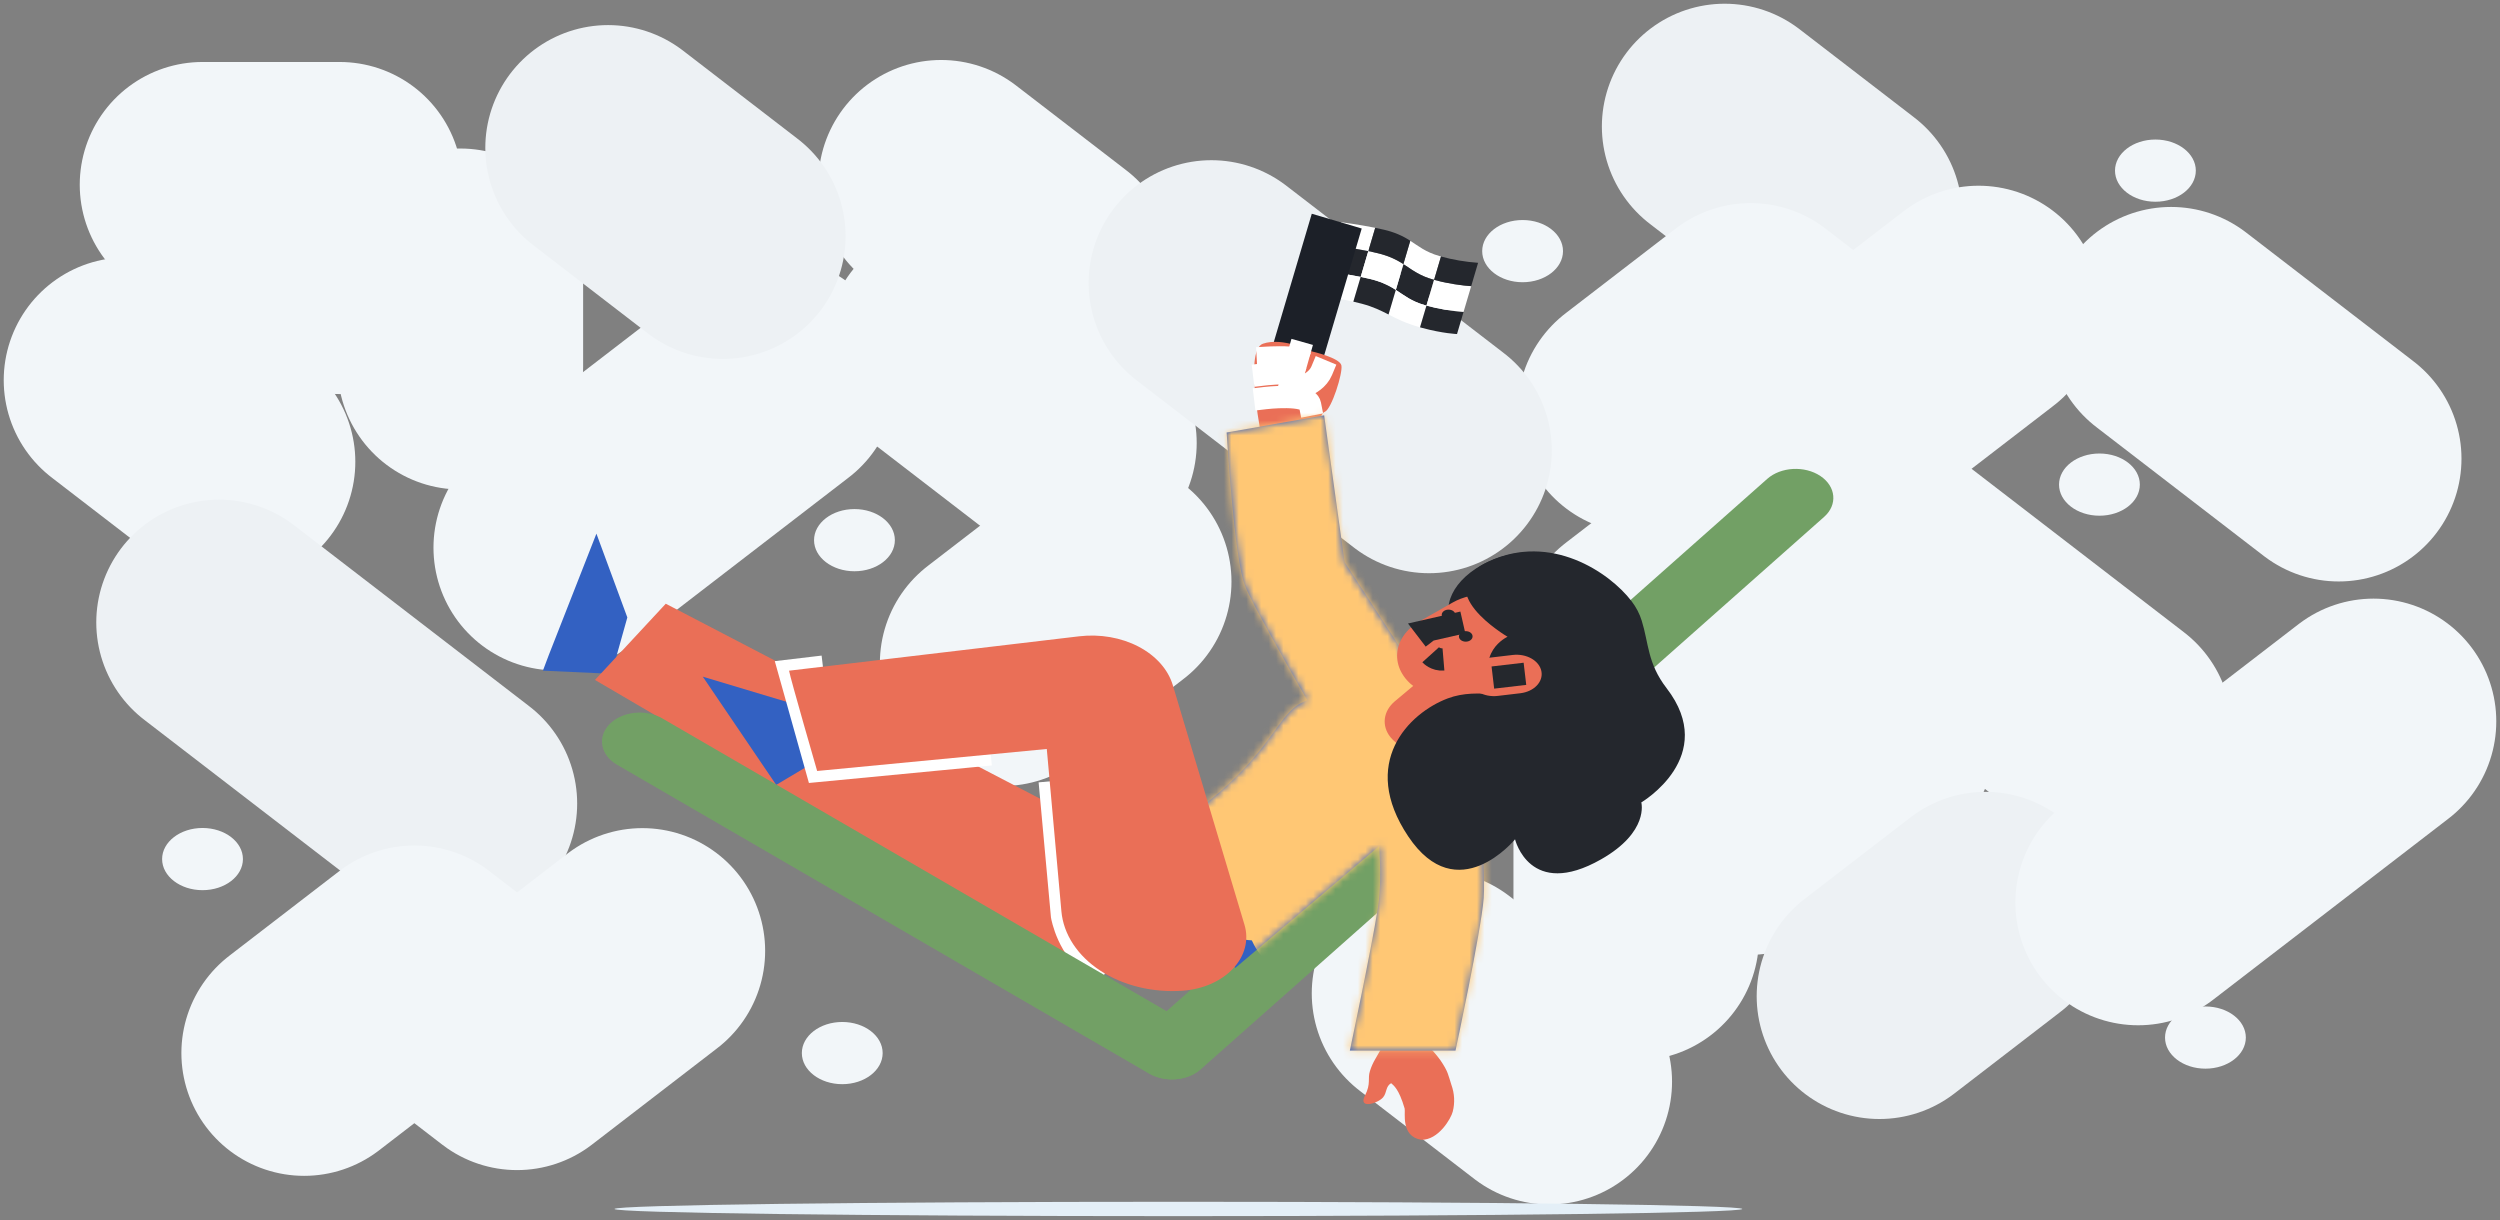 <svg width="336" height="164" viewBox="0 0 336 164" fill="none" xmlns="http://www.w3.org/2000/svg">
<rect x="0" y="0" width="336" height="164" fill="#808080" stroke="none"/>
<path d="M27.217 24.831H45.655V36.461H61.872V49.285" stroke="#F2F6F9" stroke-width="33" stroke-linecap="round" stroke-linejoin="round"/>
<path d="M144.336 59.542L127.494 46.584L141.302 35.959L126.489 24.562" stroke="#F2F6F9" stroke-width="33" stroke-linecap="round" stroke-linejoin="round"/>
<path d="M104.008 51.096L74.759 73.604" stroke="#F2F6F9" stroke-width="33" stroke-linecap="round" stroke-linejoin="round"/>
<path d="M81.725 19.872L97.146 31.74" stroke="#EDF1F4" stroke-width="33" stroke-linecap="round" stroke-linejoin="round"/>
<path d="M192.8 133.514L208.222 145.382" stroke="#F2F6F9" stroke-width="33" stroke-linecap="round" stroke-linejoin="round"/>
<path d="M231.791 17L247.214 28.868" stroke="#EDF1F4" stroke-width="33" stroke-linecap="round" stroke-linejoin="round"/>
<path d="M291.797 44.314L314.323 61.648" stroke="#F2F6F9" stroke-width="33" stroke-linecap="round" stroke-linejoin="round"/>
<path d="M17 51.096L31.255 62.065" stroke="#F2F6F9" stroke-width="33" stroke-linecap="round" stroke-linejoin="round"/>
<path d="M29.439 83.655L61.071 107.997" stroke="#EDF1F4" stroke-width="33" stroke-linecap="round" stroke-linejoin="round"/>
<path d="M114.839 76.777C117.838 76.777 120.27 74.906 120.27 72.598C120.27 70.29 117.838 68.419 114.839 68.419C111.84 68.419 109.408 70.29 109.408 72.598C109.408 74.906 111.84 76.777 114.839 76.777Z" fill="#F2F6F9"/>
<path d="M219.909 126.029V111.842H235.024V99.363H251.688" stroke="#F2F6F9" stroke-width="33" stroke-linecap="round" stroke-linejoin="round"/>
<path d="M265.921 41.461L249.08 54.42L235.275 43.796L220.464 55.194" stroke="#F2F6F9" stroke-width="33" stroke-linecap="round" stroke-linejoin="round"/>
<path d="M86.335 127.8L69.494 140.76L55.689 130.135L40.878 141.533" stroke="#F2F6F9" stroke-width="33" stroke-linecap="round" stroke-linejoin="round"/>
<path d="M254.222 75.549L283.471 98.058" stroke="#F2F6F9" stroke-width="33" stroke-linecap="round" stroke-linejoin="round"/>
<path d="M162.812 38.031L192.061 60.539" stroke="#EDF1F4" stroke-width="33" stroke-linecap="round" stroke-linejoin="round"/>
<path d="M252.598 133.894L266.852 122.924" stroke="#EDF1F4" stroke-width="33" stroke-linecap="round" stroke-linejoin="round"/>
<path d="M134.755 89.14L149.01 78.17" stroke="#F2F6F9" stroke-width="33" stroke-linecap="round" stroke-linejoin="round"/>
<path d="M287.368 121.296L319 96.955" stroke="#F2F6F9" stroke-width="33" stroke-linecap="round" stroke-linejoin="round"/>
<path d="M282.165 69.311C285.164 69.311 287.595 67.439 287.595 65.131C287.595 62.823 285.164 60.952 282.165 60.952C279.165 60.952 276.734 62.823 276.734 65.131C276.734 67.439 279.165 69.311 282.165 69.311Z" fill="#F2F6F9"/>
<path d="M289.687 27.113C292.687 27.113 295.118 25.241 295.118 22.933C295.118 20.625 292.687 18.754 289.687 18.754C286.687 18.754 284.256 20.625 284.256 22.933C284.256 25.241 286.687 27.113 289.687 27.113Z" fill="#F2F6F9"/>
<path d="M113.199 145.713C116.198 145.713 118.629 143.842 118.629 141.533C118.629 139.225 116.198 137.354 113.199 137.354C110.199 137.354 107.768 139.225 107.768 141.533C107.768 143.842 110.199 145.713 113.199 145.713Z" fill="#F2F6F9"/>
<path d="M296.411 143.628C299.41 143.628 301.841 141.757 301.841 139.449C301.841 137.141 299.41 135.27 296.411 135.27C293.411 135.27 290.98 137.141 290.98 139.449C290.98 141.757 293.411 143.628 296.411 143.628Z" fill="#F2F6F9"/>
<path d="M204.638 37.931C207.637 37.931 210.068 36.059 210.068 33.751C210.068 31.443 207.637 29.572 204.638 29.572C201.638 29.572 199.207 31.443 199.207 33.751C199.207 36.059 201.638 37.931 204.638 37.931Z" fill="#F2F6F9"/>
<path d="M27.219 119.639C30.218 119.639 32.65 117.768 32.65 115.46C32.65 113.152 30.218 111.281 27.219 111.281C24.22 111.281 21.788 113.152 21.788 115.46C21.788 117.768 24.22 119.639 27.219 119.639Z" fill="#F2F6F9"/>
<path d="M220.505 86.03L235.928 74.162" stroke="#F2F6F9" stroke-width="33" stroke-linecap="round" stroke-linejoin="round"/>
<path d="M193.668 34.469L192.74 37.605L192.529 37.547C192.377 37.504 192.231 37.458 192.09 37.408L191.98 37.371C191.82 37.315 191.668 37.257 191.52 37.197C191.45 37.169 191.381 37.139 191.311 37.109C191.172 37.047 191.036 36.986 190.908 36.921C190.867 36.9 190.823 36.879 190.784 36.857C190.656 36.791 190.531 36.718 190.41 36.655L190.23 36.55C190.13 36.493 190.035 36.433 189.941 36.373C189.881 36.336 189.822 36.298 189.76 36.261L189.565 36.132L189.385 36.01L189.205 35.887L188.844 35.651C188.768 35.6 188.688 35.547 188.607 35.496L189.535 32.359C190.684 33.098 191.591 33.876 193.442 34.408C193.527 34.432 193.598 34.451 193.668 34.469Z" fill="white"/>
<path d="M184.828 30.616L183.9 33.751C181.734 33.318 179.318 32.995 179.318 32.995L180.245 29.861C180.245 29.861 182.658 30.182 184.828 30.616Z" fill="white"/>
<path d="M192.742 37.607C193.054 37.693 193.36 37.771 193.659 37.84C193.359 37.772 193.052 37.694 192.742 37.607Z" fill="white"/>
<path d="M197.059 38.402C196.981 38.402 196.897 38.387 196.806 38.377L197.059 38.402Z" fill="white"/>
<path d="M192.74 37.605L191.714 41.078L191.503 41.019C189.653 40.486 188.745 39.709 187.598 38.969L188.623 35.504C188.704 35.555 188.783 35.608 188.859 35.66L189.22 35.896L189.401 36.018L189.581 36.14L189.776 36.269C189.832 36.307 189.891 36.344 189.956 36.382C190.05 36.441 190.137 36.501 190.245 36.558L190.426 36.664C190.547 36.732 190.671 36.803 190.799 36.865C190.839 36.887 190.882 36.908 190.924 36.929C191.052 36.994 191.187 37.055 191.326 37.118C191.397 37.147 191.465 37.178 191.536 37.205C191.684 37.265 191.835 37.323 191.996 37.379L192.106 37.416C192.247 37.464 192.393 37.509 192.545 37.555L192.74 37.605Z" fill="#24272D"/>
<path d="M183.9 33.751L182.875 37.217C180.709 36.782 178.291 36.461 178.291 36.461L179.317 32.996C179.317 32.996 181.729 33.312 183.9 33.751Z" fill="#24272D"/>
<path d="M193.659 37.84C193.359 37.772 193.052 37.694 192.742 37.607C193.054 37.693 193.36 37.771 193.659 37.84Z" fill="white"/>
<path d="M197.059 38.402C196.981 38.402 196.897 38.387 196.806 38.377L197.059 38.402Z" fill="white"/>
<path d="M191.709 41.072L190.844 43.989C188.874 43.433 187.717 42.833 186.612 42.266L187.592 38.959C188.74 39.7 189.648 40.476 191.498 41.009L191.709 41.072Z" fill="white"/>
<path d="M182.874 37.217L181.889 40.542C179.191 39.928 177.285 39.861 177.285 39.861L178.29 36.461C178.29 36.461 180.7 36.785 182.874 37.217Z" fill="white"/>
<path d="M187.598 38.964L186.618 42.27C185.587 41.744 184.604 41.243 183.05 40.827C182.649 40.72 182.263 40.626 181.889 40.541L182.875 37.216C183.277 37.298 183.672 37.382 184.044 37.469C185.353 37.767 186.565 38.276 187.598 38.964Z" fill="#24272D"/>
<path d="M188.623 35.498L187.598 38.964C186.565 38.276 185.353 37.767 184.044 37.469C183.672 37.382 183.277 37.298 182.875 37.216L183.9 33.751C184.102 33.791 184.302 33.833 184.497 33.875C184.692 33.916 184.883 33.959 185.069 34.004C185.174 34.027 185.275 34.054 185.374 34.08C185.474 34.107 185.571 34.132 185.665 34.158C185.759 34.184 185.845 34.212 185.941 34.24L186.075 34.283C186.163 34.311 186.255 34.339 186.333 34.368L186.457 34.412C186.54 34.441 186.621 34.472 186.703 34.504C186.784 34.536 186.847 34.559 186.917 34.59C186.986 34.618 187.051 34.645 187.116 34.676C187.415 34.808 187.705 34.953 187.982 35.111L188.105 35.182C188.288 35.287 188.461 35.393 188.623 35.498Z" fill="white"/>
<path d="M189.544 32.362L188.616 35.498C188.453 35.393 188.284 35.289 188.107 35.186L187.984 35.115C187.706 34.957 187.417 34.812 187.118 34.68C187.053 34.65 186.988 34.622 186.919 34.594C186.849 34.564 186.777 34.536 186.705 34.508C186.632 34.48 186.542 34.446 186.459 34.416L186.335 34.372C186.252 34.343 186.165 34.314 186.076 34.287L185.943 34.244C185.853 34.216 185.762 34.189 185.667 34.162C185.571 34.136 185.475 34.109 185.376 34.084C185.277 34.059 185.176 34.032 185.071 34.008C184.891 33.964 184.692 33.922 184.499 33.879C184.306 33.836 184.104 33.796 183.902 33.755L184.829 30.621C185.234 30.701 185.629 30.785 185.999 30.873C187.305 31.169 188.514 31.677 189.544 32.362Z" fill="#24272D"/>
<path d="M196.702 41.923L195.823 44.896C195.823 44.896 193.944 44.826 191.166 44.079L190.85 43.992L191.715 41.075C193.325 41.514 195 41.799 196.702 41.923Z" fill="#24272D"/>
<path d="M197.728 38.46L196.701 41.923C194.999 41.798 193.325 41.511 191.715 41.071L192.74 37.599C193.05 37.686 193.357 37.764 193.657 37.832L193.956 37.9L194.249 37.962C195.084 38.136 195.933 38.27 196.788 38.367H196.804C196.895 38.376 196.985 38.386 197.057 38.392H197.073L197.223 38.405C197.546 38.451 197.728 38.46 197.728 38.46Z" fill="white"/>
<path d="M198.656 35.322L197.728 38.459C197.728 38.459 197.548 38.45 197.225 38.419L197.075 38.405H197.059L196.806 38.38H196.79C195.934 38.284 195.086 38.149 194.251 37.976L193.958 37.913L193.659 37.846C193.359 37.776 193.053 37.698 192.742 37.612L193.669 34.476C195.279 34.915 196.954 35.199 198.656 35.322Z" fill="#24272D"/>
<path d="M192.742 37.607C193.054 37.693 193.36 37.771 193.659 37.84C193.359 37.772 193.052 37.694 192.742 37.607Z" fill="white"/>
<path d="M196.806 38.377L197.059 38.402C196.981 38.397 196.897 38.387 196.806 38.377Z" fill="white"/>
<path d="M173.331 51.096L179.659 29.72" stroke="#1C2028" stroke-width="7"/>
<path d="M80.159 71.722L73.745 88.07L72.967 90.138L82.188 90.559L84.314 82.984L80.159 71.722Z" fill="#3361C2"/>
<path d="M171.044 123.631L167.376 126.784C164.4 129.34 160.283 130.94 155.843 131.266C151.402 131.591 146.966 130.618 143.417 128.539L79.964 91.384L89.479 81.14L171.044 123.631Z" fill="#EA6F57"/>
<path d="M169.732 59.701C169.732 59.701 167.066 47.137 169.732 46.197C172.397 45.257 176.285 47.222 176.285 47.222C176.285 47.222 180.061 48.078 180.283 49.102C180.505 50.127 178.951 55 178.063 55.343C177.175 55.686 177.171 58.419 177.171 58.419" fill="#EA6F57"/>
<path d="M158.375 163.45C200.23 163.45 234.161 163.018 234.161 162.485C234.161 161.951 200.23 161.519 158.375 161.519C116.52 161.519 82.59 161.951 82.59 162.485C82.59 163.018 116.52 163.45 158.375 163.45Z" fill="#E4EFF7"/>
<path d="M94.457 90.945L104.321 105.489L111.744 101.066L107.809 94.955L94.457 90.945Z" fill="#3361C2"/>
<path d="M174.607 47.393L173.163 52.493C173.163 52.493 176.681 52.123 177.643 49.815" stroke="white" stroke-width="3" stroke-linecap="square"/>
<path d="M170.398 48.077C170.398 48.077 173.424 47.908 174.188 48.239" stroke="white" stroke-width="3" stroke-linecap="square"/>
<path d="M169.898 50.321C169.898 50.321 172.786 49.979 173.602 50.321" stroke="white" stroke-width="3" stroke-linecap="square"/>
<path d="M170.037 53.504C170.037 53.504 175.758 52.821 176.063 54.38" stroke="white" stroke-width="3" stroke-linecap="square"/>
<path d="M109.112 89.777L106.049 90.14L109.825 103.619L131.667 101.527" stroke="white" stroke-width="3" stroke-linecap="square"/>
<path d="M141.221 106.506L142.737 123.107C142.737 123.107 143.551 127.867 147.238 130.007" stroke="white" stroke-width="3" stroke-linecap="square"/>
<path d="M185.614 140.982L184.862 142.291C184.546 142.82 184.299 143.372 184.123 143.939C183.779 144.986 184.293 145.606 183.447 147.257C182.486 149.128 185.215 148.296 185.894 147.475C186.423 146.834 186.212 145.984 186.977 145.586C187.304 145.891 188.004 146.321 188.782 148.982C188.923 149.46 188.211 152.732 191.013 153.186C193.317 153.25 195.014 150.343 195.247 149.409C195.554 148.211 195.492 146.974 195.066 145.797C194.639 144.499 194.662 144.059 193.577 142.475C193.053 141.753 192.449 141.066 191.772 140.423" fill="#EA6F57"/>
<path d="M160.533 138.071L89.02 96.556C86.788 95.26 83.613 95.603 81.929 97.32L81.928 97.321C80.244 99.039 80.689 101.482 82.921 102.778L154.434 144.292C156.666 145.588 159.841 145.246 161.525 143.528L161.526 143.527C163.21 141.809 162.765 139.366 160.533 138.071Z" fill="#72A065"/>
<path d="M237.517 64.361L153.732 138.608C151.899 140.232 152.124 142.693 154.235 144.104L154.237 144.104C156.348 145.515 159.545 145.342 161.378 143.717L245.162 69.47C246.996 67.846 246.77 65.385 244.66 63.974L244.658 63.973C242.547 62.563 239.348 62.736 237.517 64.361Z" fill="#72A065"/>
<path d="M177.967 55.819L164.86 58.127C164.86 58.127 165.86 75.21 167.36 78.805C168.377 81.243 172.895 89.224 175.696 94.106C175.313 94.263 174.959 94.436 174.635 94.623C173.423 95.323 172.531 96.554 171.323 98.22C169.25 101.081 166.245 105.227 159.085 110.178C154.103 113.623 166.028 130.092 166.028 130.092L185.369 113.7C185.546 116.603 185.572 119.633 185.206 121.916C184.226 128.036 181.416 141.203 181.416 141.203H195.62C195.62 141.203 199.049 125.253 199.41 120.71C199.771 116.167 198.055 98.639 198.055 98.639L196.476 99.291C196.31 97.446 195.409 95.667 192.934 94.731L193.155 94.683L180.716 75.563L177.967 55.819Z" fill="#3361C2"/>
<mask id="mask0" mask-type="alpha" maskUnits="userSpaceOnUse" x="157" y="55" width="43" height="87">
<path fill-rule="evenodd" clip-rule="evenodd" d="M177.967 55.819L164.86 58.127C164.86 58.127 165.86 75.21 167.36 78.805C168.377 81.243 172.895 89.224 175.696 94.106C175.313 94.263 174.959 94.436 174.635 94.623C173.423 95.323 172.531 96.554 171.323 98.22C169.25 101.081 166.245 105.227 159.085 110.178C154.103 113.623 166.028 130.092 166.028 130.092L185.369 113.7C185.546 116.603 185.572 119.633 185.206 121.916C184.226 128.036 181.416 141.203 181.416 141.203H195.62C195.62 141.203 199.049 125.253 199.41 120.71C199.771 116.167 198.055 98.639 198.055 98.639L196.476 99.291C196.31 97.446 195.409 95.667 192.934 94.731L193.155 94.683L180.716 75.563L177.967 55.819Z" fill="white"/>
</mask>
<g mask="url(#mask0)">
<path d="M159.515 63.462H168.548V69.53H175.41V75.638" stroke="#FFC774" stroke-width="18" stroke-linecap="round" stroke-linejoin="round"/>
<path d="M174.427 60.983H182.875" stroke="#FFC774" stroke-width="18" stroke-linecap="round" stroke-linejoin="round"/>
<path d="M163.401 79.103L177.172 86.24" stroke="#FFC774" stroke-width="18" stroke-linecap="round" stroke-linejoin="round"/>
<path d="M180.08 81.582L190.369 73.664" stroke="#FFC774" stroke-width="18" stroke-linecap="round" stroke-linejoin="round"/>
<path d="M184.745 89.777L182.875 91.913" stroke="#FFC774" stroke-width="18" stroke-linecap="round" stroke-linejoin="round"/>
<path d="M163.695 115.652L168.713 117.397" stroke="#FFC774" stroke-width="18" stroke-linecap="round" stroke-linejoin="round"/>
<path d="M171.75 94.036L179.318 97.223L176.495 103.205L183.81 105.086" stroke="#FFC774" stroke-width="18" stroke-linecap="round" stroke-linejoin="round"/>
<path d="M171.75 111.411L165.735 100.043" stroke="#FFC774" stroke-width="18" stroke-linecap="round" stroke-linejoin="round"/>
<path d="M178.291 110.556L176.495 122.779" stroke="#FFC774" stroke-width="18" stroke-linecap="round" stroke-linejoin="round"/>
<path d="M189.502 118.255L203.907 125.855" stroke="#FFC774" stroke-width="18" stroke-linecap="round" stroke-linejoin="round"/>
<path d="M185.624 124.707L183.047 128.463L189.369 131.209L184.924 135.627L189.826 138.989" stroke="#FFC774" stroke-width="18" stroke-linecap="round" stroke-linejoin="round"/>
<path d="M195.605 131.154L200.642 136.112" stroke="#FFC774" stroke-width="18" stroke-linecap="round" stroke-linejoin="round"/>
</g>
<path d="M207.921 85.603C212.523 83.425 214.458 79.412 212.241 76.639C210.025 73.866 204.499 73.383 199.896 75.561C195.294 77.739 193.36 81.752 195.576 84.525C197.792 87.298 203.318 87.781 207.921 85.603Z" fill="#24272D"/>
<path d="M186.874 99.074C186.278 98.328 186.014 97.451 186.124 96.579C186.233 95.706 186.709 94.885 187.48 94.24L199.549 84.134C200.492 83.356 201.795 82.896 203.177 82.855C204.558 82.814 205.904 83.194 206.922 83.914C207.938 84.634 208.545 85.634 208.608 86.697C208.671 87.759 208.184 88.798 207.256 89.586L195.187 99.691C194.64 100.15 193.961 100.504 193.205 100.727C192.449 100.95 191.637 101.035 190.831 100.975C190.025 100.915 189.249 100.712 188.562 100.383C187.876 100.053 187.298 99.605 186.874 99.074Z" fill="#EA6F57"/>
<path d="M190.857 92.867L190.163 92.37C189.355 91.792 188.723 91.083 188.312 90.296C187.9 89.508 187.72 88.66 187.782 87.812C187.845 86.965 188.15 86.138 188.675 85.392C189.2 84.645 189.932 83.997 190.82 83.492L195.218 80.992C196.638 80.186 198.382 79.79 200.143 79.875C201.905 79.96 203.571 80.519 204.85 81.455C206.293 82.511 207.13 83.965 207.181 85.497C207.229 87.029 206.486 88.513 205.114 89.623L201.412 92.617C200.05 93.72 198.178 94.364 196.202 94.411C194.226 94.458 192.305 93.903 190.857 92.867Z" fill="#EA6F57"/>
<path d="M196.608 83.655L191.845 84.741L192.805 85.995" stroke="#25282D" stroke-width="3"/>
<path d="M196.998 86.24C197.505 86.24 197.916 85.923 197.916 85.533C197.916 85.142 197.505 84.826 196.998 84.826C196.49 84.826 196.079 85.142 196.079 85.533C196.079 85.923 196.49 86.24 196.998 86.24Z" fill="#24272D"/>
<path d="M194.685 83.345C195.193 83.345 195.604 83.029 195.604 82.638C195.604 82.248 195.193 81.931 194.685 81.931C194.178 81.931 193.767 82.248 193.767 82.638C193.767 83.029 194.178 83.345 194.685 83.345Z" fill="#24272D"/>
<path d="M192.276 88.003C192.276 88.003 192.92 88.717 194 88.627" stroke="#25282D" stroke-width="3"/>
<path d="M215.187 115.495C205.59 120.95 203.621 112.803 203.621 112.803C203.621 112.803 195.871 122.275 189.267 112.412C182.663 102.548 189.307 95.856 194.575 93.866C196.673 93.074 198.844 93.141 201.044 93.337C197.947 87.683 202.614 85.581 202.614 85.581C202.614 85.581 191.814 79.28 200.115 75.442C208.415 71.605 216.279 76.888 219.277 80.79C219.905 81.611 220.367 82.501 220.65 83.428C221.585 86.412 221.412 89.147 223.98 92.477C231.075 101.677 220.592 107.844 220.592 107.844C220.592 107.844 221.682 111.802 215.187 115.495Z" fill="#24272D"/>
<path d="M204.332 93.171C206.179 92.953 207.446 91.624 207.162 90.204C206.879 88.784 205.153 87.809 203.307 88.027L200.268 88.386C198.421 88.604 197.154 89.933 197.438 91.353C197.721 92.773 199.448 93.748 201.295 93.53L204.332 93.171Z" fill="#EA6F57"/>
<path d="M204.951 90.558L200.641 91.064" stroke="#25282D" stroke-width="3"/>
<path d="M106.049 90.14C106.208 91.112 109.825 103.619 109.825 103.619L140.688 100.663L142.653 122.487C142.791 124.017 143.326 125.511 144.225 126.881C145.124 128.251 146.37 129.468 147.889 130.462C149.409 131.455 151.171 132.205 153.073 132.667C154.974 133.129 156.977 133.294 158.962 133.152C160.299 133.055 161.593 132.741 162.759 132.228C163.924 131.715 164.934 131.017 165.72 130.18C166.506 129.342 167.051 128.385 167.317 127.373C167.583 126.36 167.565 125.316 167.264 124.309L157.625 92.087C156.992 89.972 155.343 88.119 153.009 86.9C150.674 85.682 147.827 85.189 145.039 85.519L106.049 90.14Z" fill="#EA6F57"/>
</svg>
